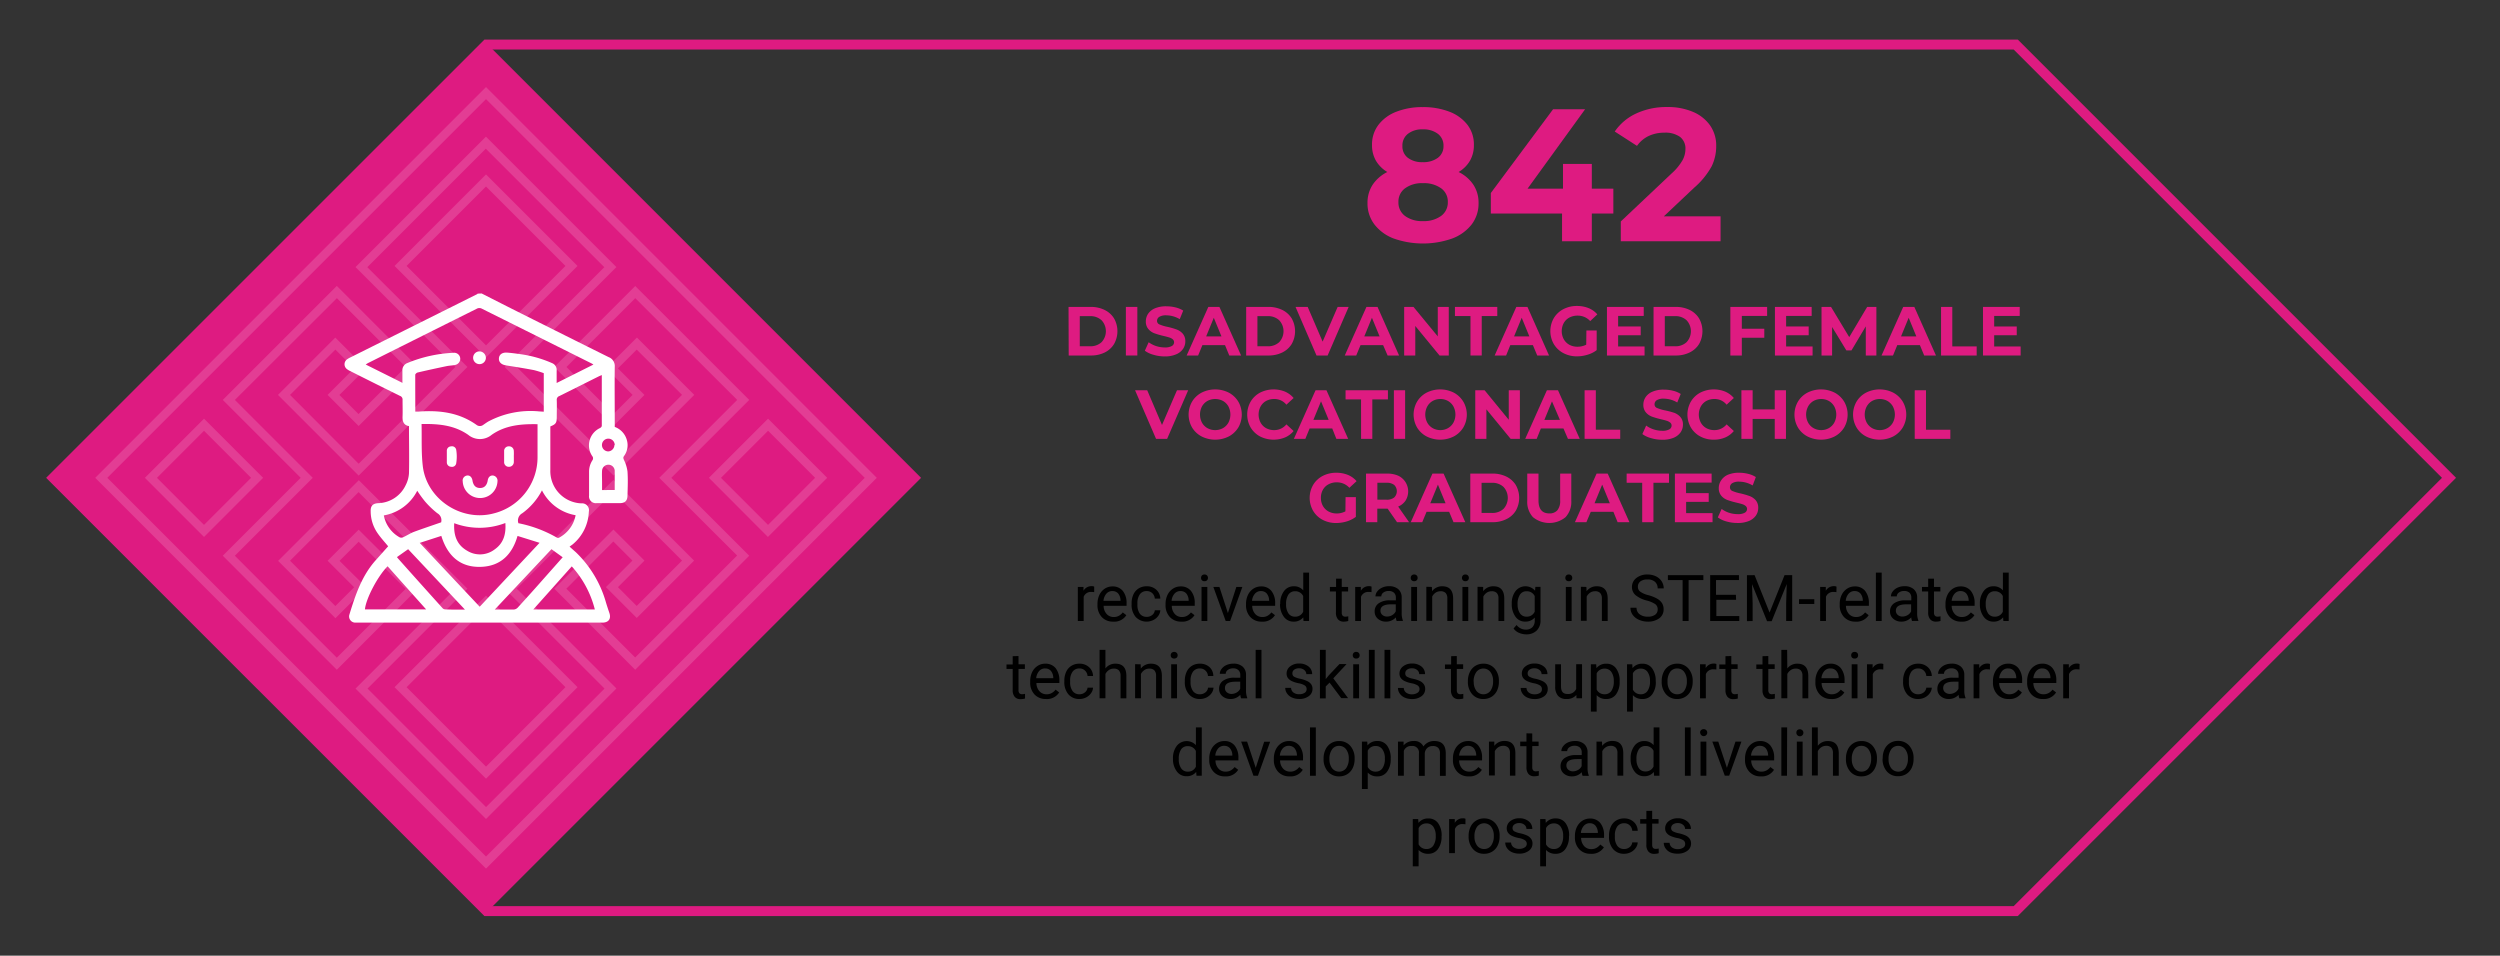 <svg id="Layer_1" data-name="Layer 1" xmlns="http://www.w3.org/2000/svg" xmlns:xlink="http://www.w3.org/1999/xlink" viewBox="0 0 654 250"><rect x="0" y="0" width="654" height="250" fill="#333333" stroke="none"/><defs><style>.cls-1,.cls-11,.cls-5,.cls-7{fill:none;}.cls-2{clip-path:url(#clip-path);}.cls-3{opacity:0.3;}.cls-4{opacity:0.4;}.cls-5{stroke:#2681d6;stroke-width:1.62px;}.cls-11,.cls-5,.cls-7{stroke-miterlimit:10;}.cls-6{clip-path:url(#clip-path-2);}.cls-7{stroke:#fff;stroke-width:0.59px;}.cls-8{fill:#de1b81;}.cls-9{opacity:0.15;}.cls-10{fill:#fff;}.cls-11{stroke:#de1b81;stroke-width:2.6px;}</style><clipPath id="clip-path"><rect class="cls-1" x="-1940" y="192.2" width="1920" height="5958.68"/></clipPath><clipPath id="clip-path-2"><rect class="cls-1" x="-340" y="124.88" width="320" height="76.14"/></clipPath></defs><g class="cls-2"><g class="cls-3"><g class="cls-4"><path class="cls-5" d="M-21.64,771.24,66.63,683h0L405.21,344.38,66.63,5.8h0L-21.64-82.47-448.5,344.38ZM-334.52,285.48l58.9,58.9-58.9,58.91-58.91-58.91ZM291.24,403.29l-58.91-58.91,58.91-58.9,58.9,58.9ZM39.1,655.43h0l-60.74,60.74-138-138L-49,467.51l-114-114-82.82,82.82,57,57,27.53-27.53-29.45-29.46L-163,408.6l58.91,58.91-83.12,83.12L-307,430.83l86.45-86.45L-307,257.94l119.81-119.8,83.12,83.12L-163,280.17l-27.75-27.76L-161.27,223l-27.53-27.53-57,57L-163,335.24l114-114L-159.65,110.6l77.27-77.26h0L-21.64-27.4,39.1,33.34h0l77.26,77.26L5.7,221.26l114,114,82.83-82.83-57-57L118,223l29.46,29.45-27.76,27.76L60.77,221.26l83.13-83.12,119.8,119.8-86.44,86.44,86.44,86.45L143.9,550.63,60.77,467.51l58.91-58.91,27.76,27.75L118,465.81l27.54,27.53,57-57-82.83-82.82-114,114L116.36,578.17Z"/><rect class="cls-5" x="-88.69" y="42.26" width="134.09" height="134.09" transform="translate(40.34 201.9) rotate(135)"/></g></g></g><g class="cls-3"><g class="cls-6"><path class="cls-7" d="M-32.08,197.15l7.07-7.07h0L2.12,163-25,135.83h0l-7.07-7.07L-66.28,163Zm-25.06-38.91,4.71,4.71-4.71,4.72L-61.86,163ZM-7,167.67-11.73,163-7,158.24-2.3,163Zm-20.19,20.2h0l-4.87,4.87-11.06-11.06,8.87-8.86-9.13-9.13L-50,170.32l4.57,4.57,2.2-2.21-2.36-2.36,2.23-2.22,4.72,4.72-6.66,6.66-9.6-9.6L-48,163-54.94,156l9.6-9.6,6.66,6.66-4.72,4.72-2.23-2.22,2.36-2.36-2.2-2.21L-50,155.59l6.64,6.63,9.13-9.13-8.87-8.86,6.19-6.19h0l4.87-4.87,4.87,4.87h0l6.19,6.19-8.87,8.86,9.13,9.13,6.64-6.63L-18.69,151l-2.2,2.21,2.35,2.36-2.22,2.22-4.72-4.72,6.66-6.66,9.6,9.6L-16.15,163l6.93,6.93-9.6,9.6-6.66-6.66,4.72-4.72,2.22,2.22-2.35,2.36,2.2,2.21,4.57-4.57-6.64-6.63-9.13,9.13,8.87,8.86Z"/></g></g><path d="M286.24,154.91a4.38,4.38,0,0,0-.75-.06,2,2,0,0,0-2,1.27v6.33h-1.53v-8.91h1.48l0,1a2.38,2.38,0,0,1,2.13-1.2,1.49,1.49,0,0,1,.67.12Z"/><path d="M291.18,162.62a3.91,3.91,0,0,1-2.95-1.19,4.47,4.47,0,0,1-1.13-3.19V158a5.49,5.49,0,0,1,.5-2.37A4,4,0,0,1,289,154a3.6,3.6,0,0,1,2-.59,3.38,3.38,0,0,1,2.71,1.15,5,5,0,0,1,1,3.28v.63h-6a3.16,3.16,0,0,0,.77,2.13,2.42,2.42,0,0,0,1.87.81,2.65,2.65,0,0,0,1.37-.33,3.38,3.38,0,0,0,1-.87l.93.72A3.73,3.73,0,0,1,291.18,162.62Zm-.19-8a2,2,0,0,0-1.55.67,3.28,3.28,0,0,0-.77,1.88h4.46v-.12a2.92,2.92,0,0,0-.62-1.8A1.93,1.93,0,0,0,291,154.63Z"/><path d="M300,161.37a2.17,2.17,0,0,0,1.42-.49,1.75,1.75,0,0,0,.68-1.24h1.44a2.74,2.74,0,0,1-.53,1.46,3.42,3.42,0,0,1-1.3,1.1,3.92,3.92,0,0,1-4.61-.8,4.82,4.82,0,0,1-1.07-3.32v-.26a5.44,5.44,0,0,1,.47-2.31,3.67,3.67,0,0,1,1.38-1.58,3.91,3.91,0,0,1,2.11-.56,3.56,3.56,0,0,1,2.49.9,3.21,3.21,0,0,1,1.06,2.33H302.1a2.15,2.15,0,0,0-.66-1.42,2,2,0,0,0-1.45-.55,2.11,2.11,0,0,0-1.8.83,3.92,3.92,0,0,0-.64,2.42v.29a3.86,3.86,0,0,0,.63,2.37A2.17,2.17,0,0,0,300,161.37Z"/><path d="M309,162.62a3.91,3.91,0,0,1-2.95-1.19,4.43,4.43,0,0,1-1.14-3.19V158a5.35,5.35,0,0,1,.51-2.37,4,4,0,0,1,1.42-1.63,3.56,3.56,0,0,1,2-.59,3.34,3.34,0,0,1,2.7,1.15,4.9,4.9,0,0,1,1,3.28v.63h-6a3.16,3.16,0,0,0,.77,2.13,2.41,2.41,0,0,0,1.87.81,2.65,2.65,0,0,0,1.37-.33,3.51,3.51,0,0,0,1-.87l.93.72A3.75,3.75,0,0,1,309,162.62Zm-.19-8a2,2,0,0,0-1.55.67,3.21,3.21,0,0,0-.77,1.88h4.46v-.12a2.92,2.92,0,0,0-.62-1.8A1.94,1.94,0,0,0,308.76,154.63Z"/><path d="M314.2,151.17a.91.91,0,0,1,.22-.62.88.88,0,0,1,.68-.26.86.86,0,0,1,.67.26.91.91,0,0,1,.23.62.88.88,0,0,1-.23.62.85.85,0,0,1-.67.25.81.81,0,0,1-.9-.87Zm1.64,11.28h-1.52v-8.91h1.52Z"/><path d="M321.22,160.38l2.21-6.84H325l-3.2,8.91h-1.16l-3.23-8.91H319Z"/><path d="M330.05,162.62a3.89,3.89,0,0,1-2.95-1.19,4.43,4.43,0,0,1-1.14-3.19V158a5.35,5.35,0,0,1,.51-2.37,4,4,0,0,1,1.41-1.63,3.61,3.61,0,0,1,2-.59,3.34,3.34,0,0,1,2.7,1.15,5,5,0,0,1,1,3.28v.63h-6a3.21,3.21,0,0,0,.77,2.13,2.44,2.44,0,0,0,1.88.81,2.67,2.67,0,0,0,1.37-.33,3.51,3.51,0,0,0,1-.87l.93.72A3.75,3.75,0,0,1,330.05,162.62Zm-.19-8a2,2,0,0,0-1.55.67,3.22,3.22,0,0,0-.78,1.88H332v-.12a2.92,2.92,0,0,0-.63-1.8A1.92,1.92,0,0,0,329.86,154.63Z"/><path d="M334.91,157.92a5.21,5.21,0,0,1,1-3.3,3.06,3.06,0,0,1,2.54-1.25,3.11,3.11,0,0,1,2.48,1.07V149.8h1.52v12.65H341l-.07-.95a3.13,3.13,0,0,1-2.55,1.12,3.05,3.05,0,0,1-2.52-1.27,5.29,5.29,0,0,1-1-3.31Zm1.53.17a4.05,4.05,0,0,0,.62,2.38,2,2,0,0,0,1.73.85,2.21,2.21,0,0,0,2.12-1.3v-4.09a2.24,2.24,0,0,0-2.1-1.26,2.05,2.05,0,0,0-1.75.86A4.41,4.41,0,0,0,336.44,158.09Z"/><path d="M351,151.38v2.16h1.67v1.18H351v5.53a1.25,1.25,0,0,0,.22.8.94.94,0,0,0,.76.27,3.44,3.44,0,0,0,.73-.1v1.23a4.41,4.41,0,0,1-1.17.17A1.9,1.9,0,0,1,350,162a2.64,2.64,0,0,1-.52-1.76v-5.52H347.9v-1.18h1.62v-2.16Z"/><path d="M358.79,154.91a4.38,4.38,0,0,0-.75-.06,2,2,0,0,0-2,1.27v6.33h-1.52v-8.91H356l0,1a2.38,2.38,0,0,1,2.13-1.2,1.49,1.49,0,0,1,.67.12Z"/><path d="M365.37,162.45a3.22,3.22,0,0,1-.22-.94,3.38,3.38,0,0,1-2.53,1.11,3.16,3.16,0,0,1-2.17-.75,2.43,2.43,0,0,1-.84-1.89,2.5,2.5,0,0,1,1.06-2.16,4.93,4.93,0,0,1,3-.77h1.49v-.7a1.72,1.72,0,0,0-.48-1.28,2,2,0,0,0-1.41-.47,2.27,2.27,0,0,0-1.37.41,1.24,1.24,0,0,0-.55,1h-1.53a2.14,2.14,0,0,1,.47-1.29,3.31,3.31,0,0,1,1.29-1,4.17,4.17,0,0,1,1.78-.37,3.57,3.57,0,0,1,2.42.77,2.79,2.79,0,0,1,.9,2.13v4.1a5.16,5.16,0,0,0,.31,1.95v.13Zm-2.53-1.16a2.65,2.65,0,0,0,1.36-.37,2.31,2.31,0,0,0,.93-1v-1.83h-1.2c-1.86,0-2.8.54-2.8,1.64a1.4,1.4,0,0,0,.48,1.12A1.84,1.84,0,0,0,362.84,161.29Z"/><path d="M369.05,151.17a.87.87,0,0,1,.23-.62.84.84,0,0,1,.67-.26.86.86,0,0,1,.67.26.87.87,0,0,1,.23.62.84.84,0,0,1-.23.62.85.85,0,0,1-.67.25.83.83,0,0,1-.9-.87Zm1.65,11.28h-1.53v-8.91h1.53Z"/><path d="M374.58,153.54l.05,1.12a3.24,3.24,0,0,1,2.66-1.29c1.89,0,2.84,1.07,2.85,3.19v5.89h-1.52v-5.9a2,2,0,0,0-.44-1.42,1.77,1.77,0,0,0-1.35-.46,2.24,2.24,0,0,0-1.3.39,2.76,2.76,0,0,0-.87,1v6.35h-1.53v-8.91Z"/><path d="M382.45,151.17a.91.91,0,0,1,.23-.62.84.84,0,0,1,.67-.26.86.86,0,0,1,.67.26.87.87,0,0,1,.23.62.84.84,0,0,1-.23.62.85.85,0,0,1-.67.25.84.84,0,0,1-.67-.25A.88.88,0,0,1,382.45,151.17Zm1.65,11.28h-1.53v-8.91h1.53Z"/><path d="M388,153.54l0,1.12a3.24,3.24,0,0,1,2.67-1.29c1.88,0,2.83,1.07,2.85,3.19v5.89H392v-5.9a2,2,0,0,0-.44-1.42,1.77,1.77,0,0,0-1.35-.46,2.24,2.24,0,0,0-1.3.39,2.76,2.76,0,0,0-.87,1v6.35h-1.52v-8.91Z"/><path d="M395.48,157.92a5.17,5.17,0,0,1,1-3.31,3.3,3.3,0,0,1,5.09-.08l.08-1H403v8.7a3.62,3.62,0,0,1-1,2.72,3.79,3.79,0,0,1-2.76,1,4.7,4.7,0,0,1-1.89-.41,3.25,3.25,0,0,1-1.4-1.13l.79-.91a3,3,0,0,0,2.39,1.21,2.35,2.35,0,0,0,1.74-.63,2.4,2.4,0,0,0,.62-1.76v-.77a3.15,3.15,0,0,1-2.5,1.06,3,3,0,0,1-2.53-1.26A5.49,5.49,0,0,1,395.48,157.92Zm1.53.17a4,4,0,0,0,.62,2.37,2,2,0,0,0,1.73.86,2.23,2.23,0,0,0,2.12-1.31v-4.07a2.26,2.26,0,0,0-2.1-1.27,2,2,0,0,0-1.74.86A4.34,4.34,0,0,0,397,158.09Z"/><path d="M409.49,151.17a.91.91,0,0,1,.23-.62.84.84,0,0,1,.67-.26.88.88,0,0,1,.68.26.91.91,0,0,1,.23.62.83.83,0,0,1-.91.87.84.84,0,0,1-.67-.25A.88.88,0,0,1,409.49,151.17Zm1.65,11.28h-1.52v-8.91h1.52Z"/><path d="M415,153.54l.05,1.12a3.24,3.24,0,0,1,2.67-1.29c1.88,0,2.83,1.07,2.85,3.19v5.89h-1.52v-5.9a2.06,2.06,0,0,0-.45-1.42,1.73,1.73,0,0,0-1.34-.46,2.2,2.2,0,0,0-1.3.39,2.7,2.7,0,0,0-.88,1v6.35h-1.52v-8.91Z"/><path d="M430.84,157.11a7.45,7.45,0,0,1-3-1.44,2.77,2.77,0,0,1-.92-2.11,2.92,2.92,0,0,1,1.13-2.34,4.51,4.51,0,0,1,2.95-.93,4.9,4.9,0,0,1,2.2.48,3.71,3.71,0,0,1,1.5,1.32,3.4,3.4,0,0,1,.53,1.84h-1.59a2.21,2.21,0,0,0-.69-1.72,2.79,2.79,0,0,0-2-.62,2.93,2.93,0,0,0-1.83.51,1.71,1.71,0,0,0-.65,1.43,1.55,1.55,0,0,0,.62,1.25,6.22,6.22,0,0,0,2.12.92,9.67,9.67,0,0,1,2.33.93,3.61,3.61,0,0,1,1.26,1.18,3,3,0,0,1,.4,1.59,2.8,2.8,0,0,1-1.13,2.34,4.88,4.88,0,0,1-3,.88,5.59,5.59,0,0,1-2.31-.48,3.87,3.87,0,0,1-1.65-1.3,3.11,3.11,0,0,1-.58-1.86h1.59a2.07,2.07,0,0,0,.8,1.71,3.39,3.39,0,0,0,2.15.63,3.13,3.13,0,0,0,1.92-.51,1.66,1.66,0,0,0,.66-1.39,1.62,1.62,0,0,0-.61-1.36A7.19,7.19,0,0,0,430.84,157.11Z"/><path d="M445.6,151.75h-3.86v10.7h-1.57v-10.7h-3.85v-1.29h9.28Z"/><path d="M454.16,156.91H449v4.25h6v1.29h-7.62v-12h7.53v1.29h-6v3.86h5.2Z"/><path d="M459,150.46l3.92,9.78,3.92-9.78h2v12h-1.58v-4.67l.15-5-3.94,9.71h-1.21l-3.93-9.69.16,5v4.67H457v-12Z"/><path d="M474.62,158h-4v-1.25h4Z"/><path d="M480.41,154.91a4.35,4.35,0,0,0-.74-.06,2,2,0,0,0-2,1.27v6.33h-1.52v-8.91h1.48l0,1a2.38,2.38,0,0,1,2.13-1.2,1.46,1.46,0,0,1,.67.12Z"/><path d="M485.36,162.62a3.91,3.91,0,0,1-2.95-1.19,4.43,4.43,0,0,1-1.14-3.19V158a5.35,5.35,0,0,1,.51-2.37A4,4,0,0,1,483.2,154a3.56,3.56,0,0,1,2-.59,3.34,3.34,0,0,1,2.7,1.15,5,5,0,0,1,1,3.28v.63h-6a3.11,3.11,0,0,0,.77,2.13,2.41,2.41,0,0,0,1.87.81,2.67,2.67,0,0,0,1.37-.33,3.51,3.51,0,0,0,1-.87l.93.72A3.75,3.75,0,0,1,485.36,162.62Zm-.19-8a2,2,0,0,0-1.55.67,3.15,3.15,0,0,0-.77,1.88h4.46v-.12a2.86,2.86,0,0,0-.63-1.8A1.92,1.92,0,0,0,485.17,154.63Z"/><path d="M492.25,162.45h-1.52V149.8h1.52Z"/><path d="M500.19,162.45a3,3,0,0,1-.21-.94,3.4,3.4,0,0,1-2.54,1.11,3.12,3.12,0,0,1-2.16-.75,2.43,2.43,0,0,1-.85-1.89,2.52,2.52,0,0,1,1.06-2.16,5,5,0,0,1,3-.77H500v-.7a1.75,1.75,0,0,0-.47-1.28,2,2,0,0,0-1.41-.47,2.25,2.25,0,0,0-1.37.41,1.22,1.22,0,0,0-.55,1h-1.53a2.08,2.08,0,0,1,.47-1.29,3.27,3.27,0,0,1,1.28-1,4.25,4.25,0,0,1,1.79-.37,3.54,3.54,0,0,1,2.41.77,2.8,2.8,0,0,1,.91,2.13v4.1a5,5,0,0,0,.31,1.95v.13Zm-2.53-1.16a2.65,2.65,0,0,0,1.36-.37,2.25,2.25,0,0,0,.93-1v-1.83h-1.19c-1.87,0-2.8.54-2.8,1.64a1.4,1.4,0,0,0,.48,1.12A1.79,1.79,0,0,0,497.66,161.29Z"/><path d="M505.93,151.38v2.16h1.67v1.18h-1.67v5.53a1.19,1.19,0,0,0,.23.8.93.93,0,0,0,.75.27,3.44,3.44,0,0,0,.73-.1v1.23a4.41,4.41,0,0,1-1.17.17,1.91,1.91,0,0,1-1.54-.62,2.64,2.64,0,0,1-.52-1.76v-5.52h-1.62v-1.18h1.62v-2.16Z"/><path d="M513.08,162.62a3.89,3.89,0,0,1-3-1.19,4.43,4.43,0,0,1-1.14-3.19V158a5.35,5.35,0,0,1,.51-2.37,4,4,0,0,1,1.41-1.63,3.61,3.61,0,0,1,2-.59,3.34,3.34,0,0,1,2.7,1.15,5,5,0,0,1,1,3.28v.63h-6a3.17,3.17,0,0,0,.78,2.13,2.41,2.41,0,0,0,1.87.81,2.67,2.67,0,0,0,1.37-.33,3.51,3.51,0,0,0,1-.87l.93.72A3.75,3.75,0,0,1,513.08,162.62Zm-.19-8a2,2,0,0,0-1.55.67,3.22,3.22,0,0,0-.78,1.88H515v-.12a2.92,2.92,0,0,0-.63-1.8A1.92,1.92,0,0,0,512.89,154.63Z"/><path d="M517.94,157.92a5.21,5.21,0,0,1,1-3.3,3.06,3.06,0,0,1,2.54-1.25,3.11,3.11,0,0,1,2.48,1.07V149.8h1.52v12.65h-1.4l-.07-.95a3.13,3.13,0,0,1-2.55,1.12,3.05,3.05,0,0,1-2.52-1.27,5.29,5.29,0,0,1-1-3.31Zm1.53.17a4.05,4.05,0,0,0,.62,2.38,2,2,0,0,0,1.73.85,2.21,2.21,0,0,0,2.12-1.3v-4.09a2.25,2.25,0,0,0-2.1-1.26,2.05,2.05,0,0,0-1.75.86A4.41,4.41,0,0,0,519.47,158.09Z"/><path d="M266.44,171.62v2.16h1.67V175h-1.67v5.53a1.3,1.3,0,0,0,.22.81,1,1,0,0,0,.76.27,4.25,4.25,0,0,0,.73-.1v1.23a4.84,4.84,0,0,1-1.17.16,1.9,1.9,0,0,1-1.54-.62,2.61,2.61,0,0,1-.52-1.75V175H263.3v-1.18h1.62v-2.16Z"/><path d="M273.58,182.86a3.92,3.92,0,0,1-2.95-1.19,4.45,4.45,0,0,1-1.13-3.18v-.28a5.43,5.43,0,0,1,.5-2.37,4,4,0,0,1,1.42-1.63,3.52,3.52,0,0,1,2-.59,3.37,3.37,0,0,1,2.71,1.14,5,5,0,0,1,1,3.28v.63h-6a3.16,3.16,0,0,0,.77,2.13,2.41,2.41,0,0,0,1.88.82,2.61,2.61,0,0,0,1.36-.33,3.27,3.27,0,0,0,1-.88l.94.73A3.75,3.75,0,0,1,273.58,182.86Zm-.19-8a2,2,0,0,0-1.54.67,3.28,3.28,0,0,0-.78,1.88h4.47v-.11a2.94,2.94,0,0,0-.63-1.8A1.9,1.9,0,0,0,273.39,174.87Z"/><path d="M282.4,181.62a2.18,2.18,0,0,0,1.42-.5,1.75,1.75,0,0,0,.68-1.23h1.44a2.71,2.71,0,0,1-.53,1.45,3.41,3.41,0,0,1-1.29,1.11,3.85,3.85,0,0,1-1.72.41,3.68,3.68,0,0,1-2.9-1.22,4.85,4.85,0,0,1-1.07-3.32v-.25a5.38,5.38,0,0,1,.48-2.32,3.56,3.56,0,0,1,1.37-1.57,3.82,3.82,0,0,1,2.11-.56,3.56,3.56,0,0,1,2.49.9,3.18,3.18,0,0,1,1.06,2.33H284.5a2.09,2.09,0,0,0-.66-1.42,2,2,0,0,0-1.45-.56,2.14,2.14,0,0,0-1.8.84,3.87,3.87,0,0,0-.64,2.41v.29a3.78,3.78,0,0,0,.64,2.37A2.12,2.12,0,0,0,282.4,181.62Z"/><path d="M289.18,174.86a3.22,3.22,0,0,1,2.63-1.24q2.83,0,2.85,3.19v5.88h-1.52V176.8a2.07,2.07,0,0,0-.44-1.43,1.77,1.77,0,0,0-1.35-.46,2.16,2.16,0,0,0-1.3.4,2.73,2.73,0,0,0-.87,1v6.35h-1.53V170h1.53Z"/><path d="M298.39,173.78l.05,1.12a3.25,3.25,0,0,1,2.66-1.28q2.83,0,2.85,3.19v5.88h-1.52V176.8a2.07,2.07,0,0,0-.44-1.43,1.77,1.77,0,0,0-1.35-.46,2.16,2.16,0,0,0-1.3.4,2.73,2.73,0,0,0-.87,1v6.35h-1.53v-8.91Z"/><path d="M306.26,171.42a.92.92,0,0,1,.23-.63,1,1,0,0,1,1.34,0,.88.88,0,0,1,.24.63.86.86,0,0,1-.24.62,1.06,1.06,0,0,1-1.34,0A.9.9,0,0,1,306.26,171.42Zm1.65,11.27h-1.53v-8.91h1.53Z"/><path d="M313.92,181.62a2.22,2.22,0,0,0,1.43-.5,1.74,1.74,0,0,0,.67-1.23h1.44a2.7,2.7,0,0,1-.52,1.45,3.52,3.52,0,0,1-1.3,1.11,3.79,3.79,0,0,1-1.72.41,3.66,3.66,0,0,1-2.89-1.22,4.81,4.81,0,0,1-1.08-3.32v-.25a5.38,5.38,0,0,1,.48-2.32,3.62,3.62,0,0,1,1.37-1.57,3.85,3.85,0,0,1,2.11-.56,3.6,3.6,0,0,1,2.5.9,3.17,3.17,0,0,1,1,2.33H316a2.08,2.08,0,0,0-.65-1.42,2,2,0,0,0-1.46-.56,2.14,2.14,0,0,0-1.8.84,3.93,3.93,0,0,0-.64,2.41v.29a3.84,3.84,0,0,0,.64,2.37A2.13,2.13,0,0,0,313.92,181.62Z"/><path d="M324.68,182.69a3.13,3.13,0,0,1-.22-.93,3.39,3.39,0,0,1-2.53,1.1,3.12,3.12,0,0,1-2.16-.75,2.37,2.37,0,0,1-.85-1.89,2.51,2.51,0,0,1,1.06-2.16,5,5,0,0,1,3-.77h1.48v-.7a1.7,1.7,0,0,0-.48-1.27,1.91,1.91,0,0,0-1.41-.48,2.16,2.16,0,0,0-1.36.42,1.2,1.2,0,0,0-.56,1H319.1a2.11,2.11,0,0,1,.48-1.29,3.2,3.2,0,0,1,1.28-1,4.36,4.36,0,0,1,1.78-.36,3.5,3.5,0,0,1,2.42.77,2.77,2.77,0,0,1,.9,2.12v4.1a5,5,0,0,0,.32,1.95v.13Zm-2.53-1.16a2.65,2.65,0,0,0,1.36-.37,2.2,2.2,0,0,0,.93-1v-1.83h-1.19c-1.87,0-2.8.55-2.8,1.64a1.38,1.38,0,0,0,.47,1.12A1.84,1.84,0,0,0,322.15,181.53Z"/><path d="M330,182.69h-1.52V170H330Z"/><path d="M341.81,180.33a1.12,1.12,0,0,0-.46-1,4.52,4.52,0,0,0-1.63-.59,7.42,7.42,0,0,1-1.83-.59,2.67,2.67,0,0,1-1-.82,2,2,0,0,1-.32-1.14,2.31,2.31,0,0,1,.92-1.85,3.6,3.6,0,0,1,2.37-.76,3.74,3.74,0,0,1,2.46.78,2.48,2.48,0,0,1,.94,2h-1.53a1.38,1.38,0,0,0-.53-1.08,2,2,0,0,0-1.34-.45,2.09,2.09,0,0,0-1.3.36,1.15,1.15,0,0,0-.47,1,.93.93,0,0,0,.44.83,5.17,5.17,0,0,0,1.57.54,7.83,7.83,0,0,1,1.85.61A2.55,2.55,0,0,1,343,179a2.08,2.08,0,0,1,.35,1.21,2.28,2.28,0,0,1-1,1.92,4,4,0,0,1-2.48.72,4.52,4.52,0,0,1-1.89-.38,3,3,0,0,1-1.29-1.06,2.54,2.54,0,0,1-.47-1.47h1.53a1.57,1.57,0,0,0,.61,1.22,2.38,2.38,0,0,0,1.51.45,2.49,2.49,0,0,0,1.39-.35A1.09,1.09,0,0,0,341.81,180.33Z"/><path d="M347.81,178.57l-1,1v3.13h-1.52V170h1.52v7.65l.82-1,2.77-2.93h1.86l-3.47,3.73,3.87,5.18h-1.79Z"/><path d="M353.88,171.42a.92.92,0,0,1,.23-.63.84.84,0,0,1,.67-.25.85.85,0,0,1,.67.25.88.88,0,0,1,.23.63.85.85,0,0,1-.23.62.89.89,0,0,1-.67.24.87.87,0,0,1-.67-.24A.9.9,0,0,1,353.88,171.42Zm1.65,11.27H354v-8.91h1.53Z"/><path d="M359.62,182.69H358.1V170h1.52Z"/><path d="M363.71,182.69h-1.52V170h1.52Z"/><path d="M371.34,180.33a1.12,1.12,0,0,0-.46-1,4.52,4.52,0,0,0-1.63-.59,7.42,7.42,0,0,1-1.83-.59,2.67,2.67,0,0,1-1-.82,2,2,0,0,1-.32-1.14,2.31,2.31,0,0,1,.92-1.85,3.6,3.6,0,0,1,2.37-.76,3.74,3.74,0,0,1,2.46.78,2.48,2.48,0,0,1,.94,2h-1.53a1.35,1.35,0,0,0-.53-1.08,2,2,0,0,0-1.34-.45,2.09,2.09,0,0,0-1.3.36,1.15,1.15,0,0,0-.47,1,.93.93,0,0,0,.44.83,5.17,5.17,0,0,0,1.57.54,7.83,7.83,0,0,1,1.85.61,2.55,2.55,0,0,1,1,.85,2.08,2.08,0,0,1,.35,1.21,2.28,2.28,0,0,1-1,1.92,4,4,0,0,1-2.48.72,4.52,4.52,0,0,1-1.89-.38,3,3,0,0,1-1.29-1.06,2.54,2.54,0,0,1-.47-1.47h1.53a1.57,1.57,0,0,0,.61,1.22,2.38,2.38,0,0,0,1.51.45,2.49,2.49,0,0,0,1.39-.35A1.09,1.09,0,0,0,371.34,180.33Z"/><path d="M381.1,171.62v2.16h1.66V175H381.1v5.53a1.24,1.24,0,0,0,.22.81.94.94,0,0,0,.76.27,4.29,4.29,0,0,0,.72-.1v1.23a4.84,4.84,0,0,1-1.17.16,1.91,1.91,0,0,1-1.54-.62,2.67,2.67,0,0,1-.52-1.75V175H378v-1.18h1.62v-2.16Z"/><path d="M384,178.16a5.18,5.18,0,0,1,.52-2.36,3.75,3.75,0,0,1,1.43-1.61,3.88,3.88,0,0,1,2.09-.57,3.76,3.76,0,0,1,2.95,1.26,4.85,4.85,0,0,1,1.12,3.35v.11a5.31,5.31,0,0,1-.49,2.33,3.8,3.8,0,0,1-1.43,1.61,3.91,3.91,0,0,1-2.13.58,3.75,3.75,0,0,1-2.94-1.26,4.82,4.82,0,0,1-1.12-3.34Zm1.53.18a3.8,3.8,0,0,0,.69,2.38,2.33,2.33,0,0,0,3.69,0,4.22,4.22,0,0,0,.68-2.55,3.78,3.78,0,0,0-.7-2.38,2.31,2.31,0,0,0-3.67,0A4.14,4.14,0,0,0,385.5,178.34Z"/><path d="M403.36,180.33a1.11,1.11,0,0,0-.47-1,4.53,4.53,0,0,0-1.62-.59,7.42,7.42,0,0,1-1.83-.59,2.67,2.67,0,0,1-1-.82,2,2,0,0,1-.33-1.14,2.3,2.3,0,0,1,.93-1.85,3.6,3.6,0,0,1,2.37-.76,3.74,3.74,0,0,1,2.46.78,2.48,2.48,0,0,1,.94,2h-1.53a1.38,1.38,0,0,0-.53-1.08,2,2,0,0,0-1.34-.45,2.07,2.07,0,0,0-1.3.36,1.15,1.15,0,0,0-.47,1,.91.91,0,0,0,.44.83,5.17,5.17,0,0,0,1.57.54,8,8,0,0,1,1.85.61,2.69,2.69,0,0,1,1.05.85,2.08,2.08,0,0,1,.34,1.21,2.27,2.27,0,0,1-.95,1.92,4,4,0,0,1-2.48.72,4.57,4.57,0,0,1-1.9-.38,3,3,0,0,1-1.28-1.06,2.54,2.54,0,0,1-.47-1.47h1.52a1.61,1.61,0,0,0,.62,1.22,2.36,2.36,0,0,0,1.51.45,2.49,2.49,0,0,0,1.39-.35A1.09,1.09,0,0,0,403.36,180.33Z"/><path d="M412.37,181.81a3.22,3.22,0,0,1-2.61,1.05,2.78,2.78,0,0,1-2.17-.83,3.54,3.54,0,0,1-.75-2.45v-5.8h1.52v5.76c0,1.35.55,2,1.65,2a2.28,2.28,0,0,0,2.32-1.31v-6.48h1.53v8.91h-1.45Z"/><path d="M423.7,178.34a5.36,5.36,0,0,1-.93,3.28,3,3,0,0,1-2.52,1.24,3.26,3.26,0,0,1-2.56-1v4.29h-1.52V173.78h1.39l.08,1a3.12,3.12,0,0,1,2.58-1.15,3,3,0,0,1,2.54,1.21,5.36,5.36,0,0,1,.94,3.37Zm-1.53-.18a4,4,0,0,0-.64-2.38,2.07,2.07,0,0,0-1.76-.87,2.26,2.26,0,0,0-2.08,1.23v4.26a2.26,2.26,0,0,0,2.1,1.22,2.05,2.05,0,0,0,1.74-.87A4.32,4.32,0,0,0,422.17,178.16Z"/><path d="M433.16,178.34a5.36,5.36,0,0,1-.93,3.28,3,3,0,0,1-2.52,1.24,3.25,3.25,0,0,1-2.55-1v4.29h-1.53V173.78H427l.07,1a3.13,3.13,0,0,1,2.59-1.15,3,3,0,0,1,2.54,1.21,5.42,5.42,0,0,1,.93,3.37Zm-1.52-.18a4,4,0,0,0-.64-2.38,2.08,2.08,0,0,0-1.77-.87,2.23,2.23,0,0,0-2.07,1.23v4.26a2.24,2.24,0,0,0,2.09,1.22,2.05,2.05,0,0,0,1.74-.87A4.32,4.32,0,0,0,431.64,178.16Z"/><path d="M434.7,178.16a5.31,5.31,0,0,1,.51-2.36,3.75,3.75,0,0,1,1.43-1.61,3.89,3.89,0,0,1,2.1-.57,3.75,3.75,0,0,1,2.94,1.26,4.85,4.85,0,0,1,1.13,3.35v.11a5.31,5.31,0,0,1-.5,2.33,3.74,3.74,0,0,1-1.43,1.61,3.85,3.85,0,0,1-2.12.58,3.75,3.75,0,0,1-2.94-1.26,4.82,4.82,0,0,1-1.12-3.34Zm1.53.18a3.86,3.86,0,0,0,.68,2.38,2.22,2.22,0,0,0,1.85.9,2.19,2.19,0,0,0,1.84-.91,4.16,4.16,0,0,0,.68-2.55,3.84,3.84,0,0,0-.69-2.38,2.21,2.21,0,0,0-1.85-.91,2.19,2.19,0,0,0-1.82.9A4.14,4.14,0,0,0,436.23,178.34Z"/><path d="M449,175.15a4.38,4.38,0,0,0-.75-.06,2,2,0,0,0-2,1.28v6.32h-1.52v-8.91h1.48l0,1a2.37,2.37,0,0,1,2.12-1.19,1.71,1.71,0,0,1,.68.11Z"/><path d="M452.91,171.62v2.16h1.66V175h-1.66v5.53a1.24,1.24,0,0,0,.22.81.94.94,0,0,0,.76.27,4.29,4.29,0,0,0,.72-.1v1.23a4.84,4.84,0,0,1-1.17.16,1.91,1.91,0,0,1-1.54-.62,2.67,2.67,0,0,1-.52-1.75V175h-1.62v-1.18h1.62v-2.16Z"/><path d="M462.59,171.62v2.16h1.67V175h-1.67v5.53a1.24,1.24,0,0,0,.23.81.91.91,0,0,0,.75.27,4.25,4.25,0,0,0,.73-.1v1.23a4.84,4.84,0,0,1-1.17.16,1.9,1.9,0,0,1-1.54-.62,2.61,2.61,0,0,1-.52-1.75V175h-1.62v-1.18h1.62v-2.16Z"/><path d="M467.56,174.86a3.25,3.25,0,0,1,2.64-1.24q2.82,0,2.85,3.19v5.88h-1.53V176.8a2,2,0,0,0-.44-1.43,1.76,1.76,0,0,0-1.34-.46,2.19,2.19,0,0,0-1.31.4,2.73,2.73,0,0,0-.87,1v6.35H466V170h1.52Z"/><path d="M479,182.86a3.91,3.91,0,0,1-2.95-1.19,4.41,4.41,0,0,1-1.14-3.18v-.28a5.29,5.29,0,0,1,.51-2.37,3.9,3.9,0,0,1,1.42-1.63,3.48,3.48,0,0,1,2-.59,3.34,3.34,0,0,1,2.7,1.14,5,5,0,0,1,1,3.28v.63h-6a3.11,3.11,0,0,0,.77,2.13,2.38,2.38,0,0,0,1.87.82,2.67,2.67,0,0,0,1.37-.33,3.4,3.4,0,0,0,1-.88l.93.73A3.74,3.74,0,0,1,479,182.86Zm-.19-8a2,2,0,0,0-1.55.67,3.21,3.21,0,0,0-.77,1.88H481v-.11a2.82,2.82,0,0,0-.63-1.8A1.89,1.89,0,0,0,478.84,174.87Z"/><path d="M484.27,171.42a.92.92,0,0,1,.23-.63.85.85,0,0,1,.67-.25.88.88,0,0,1,.68.25.92.92,0,0,1,.23.63.9.9,0,0,1-.23.62.91.91,0,0,1-.68.24.89.89,0,0,1-.67-.24A.9.9,0,0,1,484.27,171.42Zm1.65,11.27H484.4v-8.91h1.52Z"/><path d="M492.67,175.15a4.38,4.38,0,0,0-.75-.06,2,2,0,0,0-2,1.28v6.32h-1.52v-8.91h1.48l0,1a2.38,2.38,0,0,1,2.12-1.19,1.71,1.71,0,0,1,.68.11Z"/><path d="M501.82,181.62a2.22,2.22,0,0,0,1.43-.5,1.74,1.74,0,0,0,.67-1.23h1.44a2.71,2.71,0,0,1-.53,1.45,3.41,3.41,0,0,1-1.29,1.11,3.82,3.82,0,0,1-1.72.41,3.69,3.69,0,0,1-2.9-1.22,4.85,4.85,0,0,1-1.07-3.32v-.25a5.38,5.38,0,0,1,.48-2.32,3.62,3.62,0,0,1,1.37-1.57,3.82,3.82,0,0,1,2.11-.56,3.56,3.56,0,0,1,2.49.9,3.18,3.18,0,0,1,1.06,2.33h-1.44a2.08,2.08,0,0,0-.65-1.42,2,2,0,0,0-1.46-.56,2.14,2.14,0,0,0-1.8.84,3.93,3.93,0,0,0-.64,2.41v.29a3.78,3.78,0,0,0,.64,2.37A2.12,2.12,0,0,0,501.82,181.62Z"/><path d="M512.58,182.69a3.13,3.13,0,0,1-.22-.93,3.39,3.39,0,0,1-2.53,1.1,3.16,3.16,0,0,1-2.17-.75,2.4,2.4,0,0,1-.84-1.89,2.51,2.51,0,0,1,1.06-2.16,5,5,0,0,1,3-.77h1.48v-.7a1.7,1.7,0,0,0-.48-1.27,1.91,1.91,0,0,0-1.41-.48,2.21,2.21,0,0,0-1.37.42,1.21,1.21,0,0,0-.55,1H507a2.16,2.16,0,0,1,.47-1.29,3.31,3.31,0,0,1,1.29-1,4.32,4.32,0,0,1,1.78-.36,3.52,3.52,0,0,1,2.42.77,2.77,2.77,0,0,1,.9,2.12v4.1a5,5,0,0,0,.32,1.95v.13Zm-2.53-1.16a2.65,2.65,0,0,0,1.36-.37,2.2,2.2,0,0,0,.93-1v-1.83h-1.2c-1.86,0-2.8.55-2.8,1.64a1.38,1.38,0,0,0,.48,1.12A1.84,1.84,0,0,0,510.05,181.53Z"/><path d="M520.56,175.15a4.38,4.38,0,0,0-.75-.06,2,2,0,0,0-2,1.28v6.32h-1.52v-8.91h1.48l0,1a2.38,2.38,0,0,1,2.12-1.19,1.68,1.68,0,0,1,.68.11Z"/><path d="M525.5,182.86a3.91,3.91,0,0,1-3-1.19,4.41,4.41,0,0,1-1.14-3.18v-.28a5.29,5.29,0,0,1,.51-2.37,3.9,3.9,0,0,1,1.42-1.63,3.5,3.5,0,0,1,2-.59,3.34,3.34,0,0,1,2.7,1.14,4.94,4.94,0,0,1,1,3.28v.63h-6a3.16,3.16,0,0,0,.77,2.13,2.4,2.4,0,0,0,1.87.82,2.65,2.65,0,0,0,1.37-.33,3.4,3.4,0,0,0,1-.88l.93.73A3.72,3.72,0,0,1,525.5,182.86Zm-.19-8a2,2,0,0,0-1.55.67,3.34,3.34,0,0,0-.77,1.88h4.46v-.11a2.87,2.87,0,0,0-.62-1.8A1.91,1.91,0,0,0,525.31,174.87Z"/><path d="M534.44,182.86a3.91,3.91,0,0,1-3-1.19,4.41,4.41,0,0,1-1.14-3.18v-.28a5.29,5.29,0,0,1,.51-2.37,3.9,3.9,0,0,1,1.42-1.63,3.48,3.48,0,0,1,2-.59,3.34,3.34,0,0,1,2.7,1.14,5,5,0,0,1,1,3.28v.63h-6a3.16,3.16,0,0,0,.77,2.13,2.38,2.38,0,0,0,1.87.82,2.67,2.67,0,0,0,1.37-.33,3.4,3.4,0,0,0,1-.88l.93.73A3.74,3.74,0,0,1,534.44,182.86Zm-.19-8a2,2,0,0,0-1.55.67,3.27,3.27,0,0,0-.77,1.88h4.46v-.11a2.82,2.82,0,0,0-.63-1.8A1.88,1.88,0,0,0,534.25,174.87Z"/><path d="M544,175.15a4.56,4.56,0,0,0-.75-.06,2,2,0,0,0-2,1.28v6.32h-1.52v-8.91h1.48l0,1a2.39,2.39,0,0,1,2.13-1.19,1.71,1.71,0,0,1,.68.11Z"/><path d="M306.85,198.41a5.2,5.2,0,0,1,1-3.3,3.3,3.3,0,0,1,5-.18v-4.64h1.53v12.65H313l-.08-1a3.09,3.09,0,0,1-2.54,1.12,3,3,0,0,1-2.53-1.27,5.25,5.25,0,0,1-1-3.31Zm1.52.17A3.93,3.93,0,0,0,309,201a2,2,0,0,0,1.73.86,2.21,2.21,0,0,0,2.11-1.3v-4.1a2.23,2.23,0,0,0-2.1-1.26A2,2,0,0,0,309,196,4.34,4.34,0,0,0,308.37,198.58Z"/><path d="M320.43,203.1a3.87,3.87,0,0,1-2.95-1.19,4.39,4.39,0,0,1-1.14-3.18v-.28a5.35,5.35,0,0,1,.51-2.37,4,4,0,0,1,1.42-1.63,3.56,3.56,0,0,1,2-.59,3.31,3.31,0,0,1,2.7,1.15,5,5,0,0,1,1,3.27v.64h-6a3.16,3.16,0,0,0,.77,2.13,2.41,2.41,0,0,0,1.87.81,2.67,2.67,0,0,0,1.37-.33,3.51,3.51,0,0,0,1-.87l.93.72A3.74,3.74,0,0,1,320.43,203.1Zm-.19-8a2.06,2.06,0,0,0-1.55.67,3.27,3.27,0,0,0-.77,1.89h4.46v-.12a2.86,2.86,0,0,0-.63-1.8A1.91,1.91,0,0,0,320.24,195.11Z"/><path d="M328.5,200.87l2.21-6.84h1.56l-3.2,8.91h-1.16L324.68,194h1.56Z"/><path d="M337.32,203.1a3.89,3.89,0,0,1-2.95-1.19,4.43,4.43,0,0,1-1.13-3.18v-.28a5.49,5.49,0,0,1,.5-2.37,4,4,0,0,1,1.42-1.63,3.6,3.6,0,0,1,2-.59,3.35,3.35,0,0,1,2.71,1.15,4.94,4.94,0,0,1,1,3.27v.64h-6a3.16,3.16,0,0,0,.77,2.13,2.43,2.43,0,0,0,1.88.81,2.63,2.63,0,0,0,1.36-.33,3.38,3.38,0,0,0,1-.87l.93.72A3.72,3.72,0,0,1,337.32,203.1Zm-.19-8a2.07,2.07,0,0,0-1.55.67,3.34,3.34,0,0,0-.77,1.89h4.47v-.12a3,3,0,0,0-.63-1.8A1.93,1.93,0,0,0,337.13,195.11Z"/><path d="M344.22,202.94h-1.53V190.29h1.53Z"/><path d="M346.25,198.4a5.21,5.21,0,0,1,.52-2.36,3.79,3.79,0,0,1,3.53-2.18,3.75,3.75,0,0,1,2.94,1.26,4.85,4.85,0,0,1,1.13,3.35v.11a5.36,5.36,0,0,1-.5,2.34,3.79,3.79,0,0,1-1.43,1.61,3.94,3.94,0,0,1-2.13.57,3.75,3.75,0,0,1-2.93-1.26,4.82,4.82,0,0,1-1.13-3.33Zm1.53.18a3.8,3.8,0,0,0,.69,2.38,2.33,2.33,0,0,0,3.69,0,4.22,4.22,0,0,0,.68-2.55,3.84,3.84,0,0,0-.69-2.38,2.24,2.24,0,0,0-1.85-.91,2.17,2.17,0,0,0-1.82.9A4.16,4.16,0,0,0,347.78,198.58Z"/><path d="M363.81,198.58a5.28,5.28,0,0,1-.94,3.28,3,3,0,0,1-2.52,1.24,3.25,3.25,0,0,1-2.55-1v4.3h-1.52V194h1.39l.07,1a3.17,3.17,0,0,1,2.59-1.15,3,3,0,0,1,2.54,1.21,5.42,5.42,0,0,1,.94,3.37Zm-1.53-.17a3.91,3.91,0,0,0-.64-2.38,2.09,2.09,0,0,0-1.76-.88,2.24,2.24,0,0,0-2.08,1.23v4.26a2.25,2.25,0,0,0,2.09,1.22,2.08,2.08,0,0,0,1.75-.87A4.31,4.31,0,0,0,362.28,198.41Z"/><path d="M367.18,194l0,1a3.3,3.3,0,0,1,2.64-1.15,2.56,2.56,0,0,1,2.55,1.43,3.33,3.33,0,0,1,2.84-1.43c1.95,0,2.95,1,3,3.11v6h-1.52v-5.88a2,2,0,0,0-.44-1.43,1.91,1.91,0,0,0-1.47-.48,2,2,0,0,0-1.41.51,2.07,2.07,0,0,0-.65,1.36v5.92h-1.53V197.1a1.7,1.7,0,0,0-1.9-1.95,2,2,0,0,0-2.05,1.28v6.51h-1.53V194Z"/><path d="M384.23,203.1a3.86,3.86,0,0,1-3-1.19,4.39,4.39,0,0,1-1.14-3.18v-.28a5.35,5.35,0,0,1,.51-2.37,3.94,3.94,0,0,1,1.41-1.63,3.61,3.61,0,0,1,2-.59,3.31,3.31,0,0,1,2.7,1.15,4.94,4.94,0,0,1,1,3.27v.64h-6a3.21,3.21,0,0,0,.77,2.13,2.44,2.44,0,0,0,1.88.81,2.67,2.67,0,0,0,1.37-.33,3.51,3.51,0,0,0,1-.87l.93.72A3.74,3.74,0,0,1,384.23,203.1Zm-.19-8a2.06,2.06,0,0,0-1.55.67,3.28,3.28,0,0,0-.78,1.89h4.47v-.12a3,3,0,0,0-.63-1.8A1.93,1.93,0,0,0,384,195.11Z"/><path d="M390.91,194l0,1.12a3.24,3.24,0,0,1,2.66-1.29q2.83,0,2.85,3.19v5.89H395V197a2,2,0,0,0-.44-1.42,1.77,1.77,0,0,0-1.35-.47,2.25,2.25,0,0,0-1.3.4,2.69,2.69,0,0,0-.87,1v6.35h-1.53V194Z"/><path d="M400.84,191.87V194h1.66v1.17h-1.66v5.54a1.21,1.21,0,0,0,.22.8.94.94,0,0,0,.76.27,3.44,3.44,0,0,0,.73-.1v1.23a4.45,4.45,0,0,1-1.17.16,1.89,1.89,0,0,1-1.54-.61,2.66,2.66,0,0,1-.52-1.76V195.2h-1.63V194h1.63v-2.16Z"/><path d="M414,202.94a3.05,3.05,0,0,1-.21-.94,3.39,3.39,0,0,1-2.54,1.1,3.16,3.16,0,0,1-2.16-.74,2.43,2.43,0,0,1-.85-1.89,2.52,2.52,0,0,1,1.06-2.16,5,5,0,0,1,3-.78h1.48v-.7a1.75,1.75,0,0,0-.47-1.27,2,2,0,0,0-1.41-.47,2.25,2.25,0,0,0-1.37.41,1.21,1.21,0,0,0-.55,1h-1.53a2.05,2.05,0,0,1,.47-1.29,3.22,3.22,0,0,1,1.28-1,4.4,4.4,0,0,1,1.79-.36,3.54,3.54,0,0,1,2.41.77,2.77,2.77,0,0,1,.91,2.12v4.1a5.06,5.06,0,0,0,.31,2v.13Zm-2.53-1.16a2.75,2.75,0,0,0,1.36-.37,2.22,2.22,0,0,0,.93-1v-1.83h-1.19c-1.87,0-2.8.55-2.8,1.64a1.38,1.38,0,0,0,.48,1.12A1.8,1.8,0,0,0,411.43,201.78Z"/><path d="M419.08,194l.05,1.12a3.24,3.24,0,0,1,2.66-1.29q2.83,0,2.86,3.19v5.89h-1.53V197a2,2,0,0,0-.44-1.42,1.77,1.77,0,0,0-1.35-.47,2.25,2.25,0,0,0-1.3.4,2.69,2.69,0,0,0-.87,1v6.35h-1.52V194Z"/><path d="M426.57,198.41a5.21,5.21,0,0,1,1-3.3,3.06,3.06,0,0,1,2.54-1.25,3.11,3.11,0,0,1,2.48,1.07v-4.64h1.52v12.65h-1.4l-.07-1a3.1,3.1,0,0,1-2.55,1.12,3,3,0,0,1-2.52-1.27,5.25,5.25,0,0,1-1-3.31Zm1.53.17a4,4,0,0,0,.62,2.37,2,2,0,0,0,1.73.86,2.22,2.22,0,0,0,2.12-1.3v-4.1a2.25,2.25,0,0,0-2.1-1.26,2,2,0,0,0-1.75.87A4.41,4.41,0,0,0,428.1,198.58Z"/><path d="M442.29,202.94h-1.52V190.29h1.52Z"/><path d="M444.74,191.66A.89.89,0,0,1,445,191a1,1,0,0,1,1.35,0,.92.92,0,1,1-1.57.62Zm1.64,11.28h-1.52V194h1.52Z"/><path d="M451.76,200.87,454,194h1.56l-3.2,8.91h-1.16L447.94,194h1.56Z"/><path d="M460.58,203.1a3.85,3.85,0,0,1-2.94-1.19,4.39,4.39,0,0,1-1.14-3.18v-.28a5.35,5.35,0,0,1,.51-2.37,3.94,3.94,0,0,1,1.41-1.63,3.61,3.61,0,0,1,2-.59,3.33,3.33,0,0,1,2.7,1.15,4.94,4.94,0,0,1,1,3.27v.64h-6a3.16,3.16,0,0,0,.77,2.13,2.44,2.44,0,0,0,1.88.81,2.67,2.67,0,0,0,1.37-.33,3.34,3.34,0,0,0,1-.87l.94.72A3.75,3.75,0,0,1,460.58,203.1Zm-.18-8a2,2,0,0,0-1.55.67,3.28,3.28,0,0,0-.78,1.89h4.47v-.12a3,3,0,0,0-.63-1.8A1.93,1.93,0,0,0,460.4,195.11Z"/><path d="M467.48,202.94H466V190.29h1.52Z"/><path d="M469.93,191.66a.89.89,0,0,1,.22-.62,1,1,0,0,1,1.35,0,.92.92,0,1,1-1.57.62Zm1.64,11.28h-1.52V194h1.52Z"/><path d="M475.54,195.1a3.25,3.25,0,0,1,2.63-1.24q2.82,0,2.85,3.19v5.89H479.5V197a2.09,2.09,0,0,0-.44-1.42,1.77,1.77,0,0,0-1.35-.47,2.23,2.23,0,0,0-1.3.4,2.6,2.6,0,0,0-.87,1v6.35H474V190.29h1.53Z"/><path d="M482.9,198.4a5.34,5.34,0,0,1,.51-2.36,3.82,3.82,0,0,1,3.53-2.18,3.76,3.76,0,0,1,2.95,1.26,4.85,4.85,0,0,1,1.12,3.35v.11a5.22,5.22,0,0,1-.5,2.34,3.77,3.77,0,0,1-1.42,1.61,4,4,0,0,1-2.13.57,3.75,3.75,0,0,1-2.94-1.26,4.81,4.81,0,0,1-1.12-3.33Zm1.53.18a3.8,3.8,0,0,0,.69,2.38,2.2,2.2,0,0,0,1.84.9,2.17,2.17,0,0,0,1.84-.91,4.16,4.16,0,0,0,.69-2.55,3.78,3.78,0,0,0-.7-2.38,2.22,2.22,0,0,0-1.85-.91,2.19,2.19,0,0,0-1.82.9A4.16,4.16,0,0,0,484.43,198.58Z"/><path d="M492.52,198.4A5.21,5.21,0,0,1,493,196a3.79,3.79,0,0,1,3.52-2.18,3.76,3.76,0,0,1,2.95,1.26,4.85,4.85,0,0,1,1.12,3.35v.11a5.36,5.36,0,0,1-.49,2.34,3.86,3.86,0,0,1-1.43,1.61,4,4,0,0,1-2.13.57,3.75,3.75,0,0,1-2.94-1.26,4.81,4.81,0,0,1-1.12-3.33Zm1.53.18a3.8,3.8,0,0,0,.69,2.38,2.33,2.33,0,0,0,3.69,0,4.22,4.22,0,0,0,.68-2.55,3.78,3.78,0,0,0-.7-2.38,2.22,2.22,0,0,0-1.85-.91,2.2,2.2,0,0,0-1.82.9A4.16,4.16,0,0,0,494.05,198.58Z"/><path d="M377.11,218.82a5.34,5.34,0,0,1-.93,3.28,3,3,0,0,1-2.52,1.25,3.28,3.28,0,0,1-2.55-1v4.29h-1.53V214.27H371l.07,1a3.14,3.14,0,0,1,2.59-1.16,3,3,0,0,1,2.54,1.22,5.39,5.39,0,0,1,.93,3.36Zm-1.52-.17a4,4,0,0,0-.64-2.38,2.08,2.08,0,0,0-1.77-.87,2.23,2.23,0,0,0-2.07,1.23v4.25a2.22,2.22,0,0,0,2.09,1.22,2.05,2.05,0,0,0,1.74-.87A4.3,4.3,0,0,0,375.59,218.65Z"/><path d="M383.36,215.64a4.38,4.38,0,0,0-.75-.06,2,2,0,0,0-2,1.28v6.32h-1.52v-8.91h1.48l0,1a2.36,2.36,0,0,1,2.12-1.2,1.53,1.53,0,0,1,.68.12Z"/><path d="M384.19,218.64a5.3,5.3,0,0,1,.51-2.35,3.8,3.8,0,0,1,3.53-2.19,3.77,3.77,0,0,1,2.95,1.27,4.83,4.83,0,0,1,1.12,3.35v.1a5.22,5.22,0,0,1-.5,2.34,3.71,3.71,0,0,1-1.42,1.61,4,4,0,0,1-2.13.58,3.75,3.75,0,0,1-2.94-1.26,4.84,4.84,0,0,1-1.12-3.34Zm1.53.18a3.83,3.83,0,0,0,.69,2.39,2.22,2.22,0,0,0,1.84.89,2.17,2.17,0,0,0,1.84-.91,4.12,4.12,0,0,0,.69-2.55,3.75,3.75,0,0,0-.7-2.37,2.32,2.32,0,0,0-3.67,0A4.16,4.16,0,0,0,385.72,218.82Z"/><path d="M399.4,220.82a1.12,1.12,0,0,0-.46-1,4.34,4.34,0,0,0-1.62-.59,7.81,7.81,0,0,1-1.84-.59,2.67,2.67,0,0,1-1-.83,2,2,0,0,1-.32-1.13,2.35,2.35,0,0,1,.92-1.86,3.66,3.66,0,0,1,2.37-.76,3.74,3.74,0,0,1,2.46.79,2.48,2.48,0,0,1,.94,2h-1.53a1.35,1.35,0,0,0-.53-1.08,2,2,0,0,0-1.34-.45,2.09,2.09,0,0,0-1.3.36,1.15,1.15,0,0,0-.47.95.94.94,0,0,0,.44.83,5.21,5.21,0,0,0,1.58.53,8.69,8.69,0,0,1,1.85.61,2.6,2.6,0,0,1,1,.86,2.06,2.06,0,0,1,.35,1.21,2.28,2.28,0,0,1-1,1.92,4,4,0,0,1-2.48.72,4.52,4.52,0,0,1-1.89-.38,3.08,3.08,0,0,1-1.29-1.06,2.54,2.54,0,0,1-.47-1.47h1.53a1.53,1.53,0,0,0,.61,1.21,2.38,2.38,0,0,0,1.51.45,2.41,2.41,0,0,0,1.39-.35A1.06,1.06,0,0,0,399.4,220.82Z"/><path d="M410.44,218.82a5.34,5.34,0,0,1-.93,3.28,3,3,0,0,1-2.52,1.25,3.28,3.28,0,0,1-2.55-1v4.29h-1.53V214.27h1.39l.08,1A3.13,3.13,0,0,1,407,214.1a3.05,3.05,0,0,1,2.55,1.22,5.39,5.39,0,0,1,.93,3.36Zm-1.52-.17a3.93,3.93,0,0,0-.65-2.38,2.05,2.05,0,0,0-1.76-.87,2.23,2.23,0,0,0-2.07,1.23v4.25a2.22,2.22,0,0,0,2.09,1.22,2.05,2.05,0,0,0,1.74-.87A4.3,4.3,0,0,0,408.92,218.65Z"/><path d="M416.08,223.35a3.89,3.89,0,0,1-2.95-1.19A4.43,4.43,0,0,1,412,219v-.28a5.35,5.35,0,0,1,.51-2.37,4,4,0,0,1,1.41-1.63,3.61,3.61,0,0,1,2-.59,3.36,3.36,0,0,1,2.7,1.15,5,5,0,0,1,1,3.28v.63h-6a3.21,3.21,0,0,0,.77,2.13,2.44,2.44,0,0,0,1.88.81,2.67,2.67,0,0,0,1.37-.33,3.34,3.34,0,0,0,1-.87l.94.73A3.76,3.76,0,0,1,416.08,223.35Zm-.19-8a2,2,0,0,0-1.55.67,3.25,3.25,0,0,0-.78,1.88H418v-.11a2.94,2.94,0,0,0-.63-1.8A1.89,1.89,0,0,0,415.89,215.36Z"/><path d="M424.89,222.1a2.17,2.17,0,0,0,1.42-.49,1.75,1.75,0,0,0,.68-1.24h1.44a2.74,2.74,0,0,1-.53,1.46,3.5,3.5,0,0,1-1.29,1.11,3.85,3.85,0,0,1-1.72.41,3.68,3.68,0,0,1-2.9-1.22,4.87,4.87,0,0,1-1.07-3.32v-.26a5.33,5.33,0,0,1,.48-2.31,3.58,3.58,0,0,1,1.37-1.58,3.91,3.91,0,0,1,2.11-.56,3.56,3.56,0,0,1,2.49.9,3.21,3.21,0,0,1,1.06,2.33H427a2.11,2.11,0,0,0-.66-1.42,2,2,0,0,0-1.45-.55,2.16,2.16,0,0,0-1.8.83,3.92,3.92,0,0,0-.64,2.42v.29a3.78,3.78,0,0,0,.64,2.37A2.11,2.11,0,0,0,424.89,222.1Z"/><path d="M432.21,212.11v2.16h1.67v1.18h-1.67V221a1.3,1.3,0,0,0,.22.81,1,1,0,0,0,.76.26,4.06,4.06,0,0,0,.73-.09v1.22a4.41,4.41,0,0,1-1.17.17,1.9,1.9,0,0,1-1.54-.62,2.64,2.64,0,0,1-.52-1.76v-5.52h-1.62v-1.18h1.62v-2.16Z"/><path d="M440.84,220.82a1.12,1.12,0,0,0-.46-1,4.34,4.34,0,0,0-1.62-.59,8,8,0,0,1-1.84-.59,2.67,2.67,0,0,1-1-.83,2,2,0,0,1-.32-1.13,2.33,2.33,0,0,1,.93-1.86,3.61,3.61,0,0,1,2.36-.76,3.74,3.74,0,0,1,2.46.79,2.49,2.49,0,0,1,1,2h-1.54a1.35,1.35,0,0,0-.53-1.08,2,2,0,0,0-1.34-.45,2.11,2.11,0,0,0-1.3.36,1.15,1.15,0,0,0-.47.95.94.94,0,0,0,.44.83,5.32,5.32,0,0,0,1.58.53,8.69,8.69,0,0,1,1.85.61,2.71,2.71,0,0,1,1,.86,2.13,2.13,0,0,1,.34,1.21,2.28,2.28,0,0,1-1,1.92,4,4,0,0,1-2.48.72A4.52,4.52,0,0,1,437,223a3.08,3.08,0,0,1-1.29-1.06,2.54,2.54,0,0,1-.47-1.47h1.53a1.56,1.56,0,0,0,.61,1.21,2.38,2.38,0,0,0,1.51.45,2.41,2.41,0,0,0,1.39-.35A1.06,1.06,0,0,0,440.84,220.82Z"/><path class="cls-8" d="M279.53,80.29h5.77a8.08,8.08,0,0,1,3.66.79,5.94,5.94,0,0,1,2.48,2.22,6.8,6.8,0,0,1,0,6.69A5.94,5.94,0,0,1,289,92.21a8.08,8.08,0,0,1-3.66.79h-5.77Zm5.63,10.3a4.27,4.27,0,0,0,3-1.07,4.2,4.2,0,0,0,0-5.75,4.27,4.27,0,0,0-3-1.07h-2.69v7.89Z"/><path class="cls-8" d="M294.53,80.29h3V93h-3Z"/><path class="cls-8" d="M301.75,92.81a6.79,6.79,0,0,1-2.26-1.06l1-2.22a7,7,0,0,0,1.95,1,7.35,7.35,0,0,0,2.25.36,3.59,3.59,0,0,0,1.85-.37,1.13,1.13,0,0,0,.6-1,1,1,0,0,0-.35-.76,2.7,2.7,0,0,0-.91-.48c-.37-.12-.87-.25-1.5-.4a20.8,20.8,0,0,1-2.38-.69,3.83,3.83,0,0,1-1.59-1.11,3,3,0,0,1-.66-2,3.54,3.54,0,0,1,.6-2,4.1,4.1,0,0,1,1.8-1.43,7.43,7.43,0,0,1,3-.52,10,10,0,0,1,2.38.29,7,7,0,0,1,2,.83l-.91,2.24a7,7,0,0,0-3.52-1,3.29,3.29,0,0,0-1.83.4,1.23,1.23,0,0,0-.59,1,1,1,0,0,0,.68,1,10.68,10.68,0,0,0,2.08.62,20.21,20.21,0,0,1,2.38.69,4,4,0,0,1,1.59,1.09,3,3,0,0,1,.67,2,3.51,3.51,0,0,1-.61,2,4.11,4.11,0,0,1-1.83,1.42,7.29,7.29,0,0,1-3,.53A10.15,10.15,0,0,1,301.75,92.81Z"/><path class="cls-8" d="M320.46,90.28h-5.91L313.43,93h-3l5.67-12.71H319L324.67,93h-3.09ZM319.53,88l-2-4.87-2,4.87Z"/><path class="cls-8" d="M326,80.29h5.78a8.08,8.08,0,0,1,3.66.79,5.92,5.92,0,0,1,2.47,2.22,6.8,6.8,0,0,1,0,6.69,5.92,5.92,0,0,1-2.47,2.22,8.08,8.08,0,0,1-3.66.79H326Zm5.63,10.3a4.25,4.25,0,0,0,3-1.07,4.2,4.2,0,0,0,0-5.75,4.25,4.25,0,0,0-3-1.07h-2.69v7.89Z"/><path class="cls-8" d="M352.81,80.29,347.31,93H344.4l-5.49-12.71h3.18L346,89.37l3.93-9.08Z"/><path class="cls-8" d="M361.82,90.28h-5.9L354.79,93h-3l5.67-12.71h2.9L366,93H363ZM360.9,88l-2-4.87-2,4.87Z"/><path class="cls-8" d="M379,80.29V93h-2.42l-6.34-7.72V93h-2.91V80.29h2.44L376.12,88V80.29Z"/><path class="cls-8" d="M384.68,82.68h-4.07V80.29h11.08v2.39h-4.07V93h-2.94Z"/><path class="cls-8" d="M401,90.28h-5.9L394,93h-3l5.67-12.71h2.91L405.23,93h-3.09ZM400.08,88l-2-4.87-2,4.87Z"/><path class="cls-8" d="M415,86.45h2.69V91.6a7.31,7.31,0,0,1-2.4,1.2,9.21,9.21,0,0,1-2.74.42,7.46,7.46,0,0,1-3.56-.84A6.38,6.38,0,0,1,406.47,90a6.82,6.82,0,0,1,0-6.77,6.3,6.3,0,0,1,2.5-2.35,7.59,7.59,0,0,1,3.6-.84,8,8,0,0,1,3,.56,6,6,0,0,1,2.29,1.64L416,84a4.37,4.37,0,0,0-3.29-1.43,4.59,4.59,0,0,0-2.16.5,3.64,3.64,0,0,0-1.47,1.44,4.49,4.49,0,0,0,0,4.23,3.77,3.77,0,0,0,1.46,1.45,4.36,4.36,0,0,0,2.13.51,4.78,4.78,0,0,0,2.29-.54Z"/><path class="cls-8" d="M430.22,90.64V93h-9.84V80.29H430v2.36H423.3v2.76h5.91V87.7H423.3v2.94Z"/><path class="cls-8" d="M432.57,80.29h5.77a8.09,8.09,0,0,1,3.67.79,5.92,5.92,0,0,1,2.47,2.22,6.8,6.8,0,0,1,0,6.69A5.92,5.92,0,0,1,442,92.21a8.09,8.09,0,0,1-3.67.79h-5.77Zm5.63,10.3a4.25,4.25,0,0,0,3-1.07,4.2,4.2,0,0,0,0-5.75,4.25,4.25,0,0,0-3-1.07h-2.69v7.89Z"/><path class="cls-8" d="M455.66,82.65V86h5.88v2.36h-5.88V93h-3V80.29h9.62v2.36Z"/><path class="cls-8" d="M474.17,90.64V93h-9.85V80.29h9.61v2.36h-6.68v2.76h5.9V87.7h-5.9v2.94Z"/><path class="cls-8" d="M488.09,93l0-7.63-3.74,6.29H483l-3.72-6.12V93h-2.77V80.29H479l4.76,7.9,4.69-7.9h2.41l0,12.71Z"/><path class="cls-8" d="M502.24,90.28h-5.91L495.21,93h-3l5.67-12.71h2.91L506.45,93h-3.08ZM501.31,88l-2-4.87-2,4.87Z"/><path class="cls-8" d="M507.78,80.29h2.94V90.61h6.38V93h-9.32Z"/><path class="cls-8" d="M528.6,90.64V93h-9.85V80.29h9.61v2.36h-6.68v2.76h5.9V87.7h-5.9v2.94Z"/><path class="cls-8" d="M310.83,102.09l-5.51,12.71h-2.9l-5.49-12.71h3.18l3.87,9.08,3.92-9.08Z"/><path class="cls-8" d="M314.33,114.17a6.34,6.34,0,0,1-2.49-2.35,6.76,6.76,0,0,1,0-6.74,6.36,6.36,0,0,1,2.49-2.36,7.9,7.9,0,0,1,7.13,0,6.5,6.5,0,0,1,2.49,2.36,6.76,6.76,0,0,1,0,6.74,6.47,6.47,0,0,1-2.49,2.35,7.9,7.9,0,0,1-7.13,0Zm5.6-2.17a3.76,3.76,0,0,0,1.43-1.45,4.6,4.6,0,0,0,0-4.21,3.76,3.76,0,0,0-1.43-1.45,4.32,4.32,0,0,0-4.07,0,3.76,3.76,0,0,0-1.43,1.45,4.6,4.6,0,0,0,0,4.21,3.76,3.76,0,0,0,1.43,1.45,4.24,4.24,0,0,0,4.07,0Z"/><path class="cls-8" d="M329.64,114.18a6.35,6.35,0,0,1-2.47-2.35,6.82,6.82,0,0,1,0-6.77,6.35,6.35,0,0,1,2.47-2.35,7.91,7.91,0,0,1,6.52-.26,6.14,6.14,0,0,1,2.25,1.67l-1.89,1.75a4,4,0,0,0-3.2-1.49,4.31,4.31,0,0,0-2.11.51,3.65,3.65,0,0,0-1.44,1.45,4.52,4.52,0,0,0,0,4.21,3.65,3.65,0,0,0,1.44,1.45,4.31,4.31,0,0,0,2.11.52,4.07,4.07,0,0,0,3.2-1.51l1.89,1.74a5.93,5.93,0,0,1-2.26,1.69,7.89,7.89,0,0,1-6.51-.26Z"/><path class="cls-8" d="M348.51,112.08H342.6l-1.12,2.72h-3l5.67-12.71H347l5.68,12.71h-3.09Zm-.93-2.24-2-4.86-2,4.86Z"/><path class="cls-8" d="M356.05,104.49H352v-2.4h11.08v2.4H359V114.8h-2.94Z"/><path class="cls-8" d="M364.64,102.09h2.94V114.8h-2.94Z"/><path class="cls-8" d="M373.19,114.17a6.34,6.34,0,0,1-2.49-2.35,6.76,6.76,0,0,1,0-6.74,6.36,6.36,0,0,1,2.49-2.36,7.9,7.9,0,0,1,7.13,0,6.5,6.5,0,0,1,2.49,2.36,6.7,6.7,0,0,1,0,6.74,6.47,6.47,0,0,1-2.49,2.35,7.9,7.9,0,0,1-7.13,0Zm5.6-2.17a3.76,3.76,0,0,0,1.43-1.45,4.52,4.52,0,0,0,0-4.21,3.76,3.76,0,0,0-1.43-1.45,4.05,4.05,0,0,0-2-.51,4.12,4.12,0,0,0-2,.51,3.73,3.73,0,0,0-1.42,1.45,4.52,4.52,0,0,0,0,4.21,3.73,3.73,0,0,0,1.42,1.45,4.13,4.13,0,0,0,2,.52A4.06,4.06,0,0,0,378.79,112Z"/><path class="cls-8" d="M397.6,102.09V114.8h-2.42l-6.34-7.72v7.72h-2.91V102.09h2.44l6.32,7.72v-7.72Z"/><path class="cls-8" d="M409,112.08h-5.91L402,114.8h-3l5.67-12.71h2.9l5.69,12.71h-3.09Zm-.93-2.24L406,105l-2,4.86Z"/><path class="cls-8" d="M414.53,102.09h2.94v10.32h6.38v2.39h-9.32Z"/><path class="cls-8" d="M431.9,114.61a6.79,6.79,0,0,1-2.26-1.06l1-2.22a6.71,6.71,0,0,0,1.95,1,7.35,7.35,0,0,0,2.25.36,3.59,3.59,0,0,0,1.85-.37,1.13,1.13,0,0,0,.6-1,1,1,0,0,0-.35-.76,2.7,2.7,0,0,0-.91-.48c-.37-.12-.87-.25-1.5-.4a20.8,20.8,0,0,1-2.38-.69,3.83,3.83,0,0,1-1.59-1.11,3,3,0,0,1-.66-2,3.54,3.54,0,0,1,.6-2,4,4,0,0,1,1.8-1.42,7.26,7.26,0,0,1,3-.53,10,10,0,0,1,2.38.29,6.77,6.77,0,0,1,2,.84l-.91,2.23a7,7,0,0,0-3.52-1,3.29,3.29,0,0,0-1.83.4,1.23,1.23,0,0,0-.59,1.05,1,1,0,0,0,.68,1,10.68,10.68,0,0,0,2.08.62A20.21,20.21,0,0,1,438,108a4,4,0,0,1,1.59,1.09,2.9,2.9,0,0,1,.67,2,3.51,3.51,0,0,1-.61,2,4.2,4.2,0,0,1-1.83,1.43,7.47,7.47,0,0,1-3,.52A10.15,10.15,0,0,1,431.9,114.61Z"/><path class="cls-8" d="M444.8,114.18a6.35,6.35,0,0,1-2.47-2.35,6.82,6.82,0,0,1,0-6.77,6.35,6.35,0,0,1,2.47-2.35,7.91,7.91,0,0,1,6.52-.26,6.14,6.14,0,0,1,2.25,1.67l-1.89,1.75a4,4,0,0,0-3.2-1.49,4.31,4.31,0,0,0-2.11.51,3.72,3.72,0,0,0-1.44,1.45,4.52,4.52,0,0,0,0,4.21,3.72,3.72,0,0,0,1.44,1.45,4.31,4.31,0,0,0,2.11.52,4.07,4.07,0,0,0,3.2-1.51l1.89,1.74a6,6,0,0,1-2.25,1.69,7.47,7.47,0,0,1-3,.58A7.35,7.35,0,0,1,444.8,114.18Z"/><path class="cls-8" d="M467.21,102.09V114.8h-2.94v-5.21h-5.78v5.21h-2.94V102.09h2.94v5h5.78v-5Z"/><path class="cls-8" d="M472.82,114.17a6.34,6.34,0,0,1-2.49-2.35,6.76,6.76,0,0,1,0-6.74,6.36,6.36,0,0,1,2.49-2.36,7.9,7.9,0,0,1,7.13,0,6.5,6.5,0,0,1,2.49,2.36,6.76,6.76,0,0,1,0,6.74,6.47,6.47,0,0,1-2.49,2.35,7.9,7.9,0,0,1-7.13,0Zm5.6-2.17a3.76,3.76,0,0,0,1.43-1.45,4.52,4.52,0,0,0,0-4.21,3.76,3.76,0,0,0-1.43-1.45,4.05,4.05,0,0,0-2-.51,4.12,4.12,0,0,0-2,.51,3.73,3.73,0,0,0-1.42,1.45,4.52,4.52,0,0,0,0,4.21,3.73,3.73,0,0,0,1.42,1.45,4.13,4.13,0,0,0,2,.52A4.06,4.06,0,0,0,478.42,112Z"/><path class="cls-8" d="M488.15,114.17a6.34,6.34,0,0,1-2.49-2.35,6.76,6.76,0,0,1,0-6.74,6.36,6.36,0,0,1,2.49-2.36,7.9,7.9,0,0,1,7.13,0,6.5,6.5,0,0,1,2.49,2.36,6.7,6.7,0,0,1,0,6.74,6.47,6.47,0,0,1-2.49,2.35,7.9,7.9,0,0,1-7.13,0Zm5.6-2.17a3.76,3.76,0,0,0,1.43-1.45,4.52,4.52,0,0,0,0-4.21,3.76,3.76,0,0,0-1.43-1.45,4.05,4.05,0,0,0-2-.51,4.12,4.12,0,0,0-2,.51,3.73,3.73,0,0,0-1.42,1.45,4.52,4.52,0,0,0,0,4.21,3.73,3.73,0,0,0,1.42,1.45,4.13,4.13,0,0,0,2,.52A4.06,4.06,0,0,0,493.75,112Z"/><path class="cls-8" d="M500.89,102.09h2.95v10.32h6.37v2.39h-9.32Z"/><path class="cls-8" d="M352,130.05h2.69v5.16a7.72,7.72,0,0,1-2.4,1.2,9.58,9.58,0,0,1-2.74.41,7.46,7.46,0,0,1-3.56-.84,6.24,6.24,0,0,1-2.48-2.35,6.82,6.82,0,0,1,0-6.77,6.34,6.34,0,0,1,2.49-2.35,7.64,7.64,0,0,1,3.6-.84,8,8,0,0,1,3,.56,6,6,0,0,1,2.28,1.64L353,127.61a4.4,4.4,0,0,0-3.29-1.43,4.45,4.45,0,0,0-2.16.51,3.64,3.64,0,0,0-1.48,1.43,4.25,4.25,0,0,0-.52,2.13,4.17,4.17,0,0,0,.52,2.1,3.73,3.73,0,0,0,1.47,1.45,4.36,4.36,0,0,0,2.13.52,4.81,4.81,0,0,0,2.29-.55Z"/><path class="cls-8" d="M365.47,136.61,363,133.06h-2.7v3.55h-2.95V123.89h5.51a7.16,7.16,0,0,1,2.93.56,4.55,4.55,0,0,1,1.91,6.5,4.36,4.36,0,0,1-1.94,1.57l2.86,4.09Zm-.75-9.75a3.09,3.09,0,0,0-2-.57h-2.4v4.43h2.4a3,3,0,0,0,2-.58,2.29,2.29,0,0,0,0-3.28Z"/><path class="cls-8" d="M379.09,133.88h-5.9l-1.13,2.73h-3l5.67-12.72h2.91l5.69,12.72h-3.09Zm-.93-2.23-2-4.87-2,4.87Z"/><path class="cls-8" d="M384.63,123.89h5.78a8.08,8.08,0,0,1,3.66.79,6,6,0,0,1,2.47,2.22,6.8,6.8,0,0,1,0,6.69,5.85,5.85,0,0,1-2.47,2.22,8.08,8.08,0,0,1-3.66.8h-5.78Zm5.63,10.3a4.32,4.32,0,0,0,3.05-1.06,4.24,4.24,0,0,0,0-5.76,4.28,4.28,0,0,0-3.05-1.07h-2.68v7.89Z"/><path class="cls-8" d="M401.05,135.32a5.84,5.84,0,0,1-1.52-4.31v-7.12h2.94v7q0,3.42,2.84,3.42a2.64,2.64,0,0,0,2.1-.83,3.82,3.82,0,0,0,.73-2.59v-7h2.91V131a5.84,5.84,0,0,1-1.52,4.31,6.74,6.74,0,0,1-8.48,0Z"/><path class="cls-8" d="M422.06,133.88h-5.91L415,136.61h-3l5.67-12.72h2.9l5.69,12.72h-3.09Zm-.93-2.23-2-4.87-2,4.87Z"/><path class="cls-8" d="M429.6,126.29h-4.07v-2.4h11.08v2.4h-4.07v10.32H429.6Z"/><path class="cls-8" d="M448,134.24v2.37h-9.85V123.89h9.61v2.36h-6.69V129H447v2.29h-5.91v2.94Z"/><path class="cls-8" d="M451.64,136.41a6.7,6.7,0,0,1-2.26-1.06l1-2.21a6.89,6.89,0,0,0,1.94,1,7.46,7.46,0,0,0,2.26.36,3.59,3.59,0,0,0,1.85-.37,1.13,1.13,0,0,0,.6-1,1,1,0,0,0-.36-.76,2.56,2.56,0,0,0-.9-.48c-.37-.12-.87-.25-1.5-.4a20.8,20.8,0,0,1-2.38-.69,3.9,3.9,0,0,1-1.59-1.1,3,3,0,0,1-.67-2,3.54,3.54,0,0,1,.6-2A4,4,0,0,1,452,124.2a7.41,7.41,0,0,1,2.95-.53,9.88,9.88,0,0,1,2.38.29,6.72,6.72,0,0,1,2,.84L458.5,127a7,7,0,0,0-3.52-1,3.35,3.35,0,0,0-1.83.4,1.24,1.24,0,0,0-.59,1.06,1,1,0,0,0,.68,1,10.68,10.68,0,0,0,2.08.62,20.8,20.8,0,0,1,2.38.69,4,4,0,0,1,1.59,1.09,2.94,2.94,0,0,1,.66,2,3.5,3.5,0,0,1-.6,2,4.13,4.13,0,0,1-1.83,1.43,7.47,7.47,0,0,1-3,.52A10.15,10.15,0,0,1,451.64,136.41Z"/><path class="cls-8" d="M385.43,48.32a8.47,8.47,0,0,1,1.36,4.78A9,9,0,0,1,385,58.7a11.63,11.63,0,0,1-5.12,3.7,23.07,23.07,0,0,1-15.27,0,11.52,11.52,0,0,1-5.07-3.7,9,9,0,0,1-1.8-5.6,8.55,8.55,0,0,1,1.35-4.78A9.88,9.88,0,0,1,362.92,45a8.47,8.47,0,0,1-3-3,8.1,8.1,0,0,1-1-4.12,8.41,8.41,0,0,1,1.68-5.22,10.65,10.65,0,0,1,4.68-3.43,18.51,18.51,0,0,1,6.9-1.21,18.87,18.87,0,0,1,7,1.21,10.74,10.74,0,0,1,4.71,3.43,8.41,8.41,0,0,1,1.68,5.22,8.11,8.11,0,0,1-1,4.12,8.3,8.3,0,0,1-3,3A9.7,9.7,0,0,1,385.43,48.32ZM377,56.48a4.33,4.33,0,0,0,1.75-3.62,4.26,4.26,0,0,0-1.75-3.6,7.67,7.67,0,0,0-4.76-1.34,7.46,7.46,0,0,0-4.68,1.34,4.29,4.29,0,0,0-1.73,3.6,4.34,4.34,0,0,0,1.73,3.64,7.46,7.46,0,0,0,4.68,1.34A7.61,7.61,0,0,0,377,56.48ZM368.32,35a3.83,3.83,0,0,0-1.45,3.18,3.74,3.74,0,0,0,1.43,3.11,6.12,6.12,0,0,0,3.89,1.13,6.37,6.37,0,0,0,3.95-1.13,3.72,3.72,0,0,0,1.48-3.11A3.83,3.83,0,0,0,376.14,35a6.25,6.25,0,0,0-3.95-1.16A6,6,0,0,0,368.32,35Z"/><path class="cls-8" d="M422.05,55.86h-5.63v7.25h-7.79V55.86H390V50.49l16.28-21.9h8.38L399.61,49.35h9.27V42.89h7.54v6.46h5.63Z"/><path class="cls-8" d="M450.1,56.6v6.51H424V57.93l13.31-12.57a14,14,0,0,0,2.86-3.48,6.23,6.23,0,0,0,.74-2.88,3.83,3.83,0,0,0-1.4-3.18,6.55,6.55,0,0,0-4.12-1.11,9.51,9.51,0,0,0-4.09.86,7.85,7.85,0,0,0-3.06,2.59l-5.82-3.75A13.79,13.79,0,0,1,428,29.7a18.69,18.69,0,0,1,8.14-1.7,16.7,16.7,0,0,1,6.73,1.26,10.41,10.41,0,0,1,4.49,3.55,9.18,9.18,0,0,1,1.6,5.4,12.07,12.07,0,0,1-1.18,5.28,20.46,20.46,0,0,1-4.59,5.62l-7.94,7.49Z"/><rect class="cls-8" x="46.67" y="44.53" width="160.95" height="160.95" transform="translate(125.63 -53.29) rotate(45)"/><g class="cls-9"><path class="cls-10" d="M127.14,227.23,24.91,125,127.14,22.77,229.37,125ZM28.07,125l99.07,99.07L226.22,125,127.14,25.93Zm99.07,89.25L93,180.13l26.1-26.1-25.3-25.29L75.87,146.69l11.86,11.85,4.91-4.91-6.94-6.94,8.12-8.13L109.29,154,88.11,175.21,58.28,145.38,78.66,125,58.28,104.62,88.11,74.79,109.29,96,93.82,111.44l-8.12-8.13,6.94-6.94-4.91-4.92L75.87,103.31l17.95,18L119.12,96,93,69.87l34.12-34.12,34.12,34.12L135.17,96l25.3,25.29,17.95-18L166.56,91.45l-4.91,4.92,6.94,6.94-8.12,8.13L145,96l21.18-21.18L196,104.62,175.62,125,196,145.38l-29.83,29.83L145,154l15.47-15.47,8.12,8.13-6.94,6.94,4.91,4.92,11.86-11.86-17.95-17.95L135.17,154l26.09,26.1Zm-31-34.12,31,31,31-31L132,154l28.46-28.45,21.11,21.11-15,15-8.07-8.07,6.94-6.94-5-5L148.16,154l18,18,26.67-26.67L172.46,125l20.39-20.38L166.18,78l-18,18,12.31,12.31,5-5-6.94-6.94,8.07-8.07,15,15-21.11,21.11L132,96l26.09-26.1-31-31-31,31L122.28,96,93.82,124.42,72.71,103.31l15-15,8.07,8.07-7,6.94,5,5L106.13,96l-18-18L61.44,104.62,81.82,125,61.44,145.38l26.67,26.67,18-18L93.82,141.72l-5,5,7,6.94-8.07,8.07-15-15,21.11-21.11L122.28,154Zm104.74-39.66L185.45,125l15.47-15.47L216.39,125ZM188.61,125l12.31,12.31L213.23,125l-12.31-12.31ZM53.37,140.47,37.9,125l15.47-15.47L68.84,125ZM41.06,125l12.31,12.31L65.68,125,53.37,112.69Z"/><path class="cls-10" d="M127.14,203.71l-23.93-23.94,23.93-23.94,23.94,23.94Zm-20.78-23.94,20.78,20.78,20.78-20.78L127.14,159Z"/><path class="cls-10" d="M127.14,93.51,103.21,69.57l23.93-23.94,23.94,23.94ZM106.36,69.57l20.78,20.78,20.78-20.78L127.14,48.79Z"/></g><polygon class="cls-11" points="13.91 125 127.26 238.34 527.32 238.34 640.66 125 527.32 11.66 127.26 11.66 13.91 125"/><path class="cls-10" d="M126,76.77c3.51,1.78,7,3.57,10.54,5.33q11.34,5.69,22.68,11.32a2.49,2.49,0,0,1,1.6,2.54c-.06,4.93,0,9.86,0,14.79v.93a5.1,5.1,0,0,1,3.18,3.49,4.77,4.77,0,0,1-.77,4.15c-.24.35-.18.57,0,1a9.86,9.86,0,0,1,.92,3c.15,2.09.06,4.19,0,6.3,0,1.36-.64,2-2,2-2,0-4,0-6.05,0a1.77,1.77,0,0,1-2-2c0-2.07,0-4.14,0-6.21a5.48,5.48,0,0,1,.94-3.09.94.94,0,0,0,0-.85,5,5,0,0,1,1.94-7.5c.2-.11.45-.37.45-.57,0-4.39,0-8.79,0-13.28-.3.13-.53.21-.75.32-3.45,1.72-6.9,3.46-10.36,5.17a1,1,0,0,0-.67,1.07c.05,1.49,0,3,0,4.46s-.25,1.86-1.68,2.41v2.38c0,3,0,6,0,9a8.44,8.44,0,0,0,8.14,8.75,1.8,1.8,0,0,1,1.93,2.18,11.66,11.66,0,0,1-4.23,8.55L149,143c.56.5,1.11,1,1.64,1.46a29.25,29.25,0,0,1,7.91,13.25c.27.88.56,1.76.86,2.63.52,1.54-.19,2.53-1.84,2.54H93a1.62,1.62,0,0,1-1.61-2.07c1.57-5.15,3.27-10.25,7-14.37,1.09-1.2,2.16-2.42,3.15-3.53-.89-1.11-2.08-2.36-3-3.78a10.06,10.06,0,0,1-1.57-5.33c-.06-1.43.53-2.08,1.94-2.17a8.19,8.19,0,0,0,7.22-4.72,7.79,7.79,0,0,0,.86-3.12c.09-4.08,0-8.17,0-12.32-1.44-.26-1.73-1.27-1.68-2.55s0-2.86,0-4.29a1,1,0,0,0-.68-1.07q-6.51-3.21-13-6.48a4.11,4.11,0,0,1-1-.63,1.59,1.59,0,0,1,.22-2.49,6.11,6.11,0,0,1,.87-.49l33-16.47c.09,0,.17-.13.26-.19Zm-17.31,30.91c.3,0,.5,0,.69,0,5.46-.42,10.68.19,15.29,3.48a1.43,1.43,0,0,0,1.73,0c.51-.34,1-.72,1.54-1A23.54,23.54,0,0,1,141,107.62l1.25.08V97.62a24,24,0,0,0-2.62-.81c-2.38-.45-4.79-.84-7.19-1.21-1.27-.19-2-.87-1.92-1.88s.91-1.59,2.23-1.47c1,.08,1.9.19,2.84.33A31.1,31.1,0,0,1,144.44,95a1.92,1.92,0,0,1,1.18,2c0,1,0,2,0,3.19l9.62-4.82c-.23-.14-.31-.21-.41-.26q-14.45-7.22-28.9-14.42a1.39,1.39,0,0,0-1.06,0q-14.31,7.13-28.6,14.29c-.18.09-.34.22-.6.38l9.6,4.79c0-1.15,0-2.13,0-3.11a2,2,0,0,1,1.27-2.06,35.73,35.73,0,0,1,12.14-2.69,1.58,1.58,0,0,1,1.72,1.49A1.65,1.65,0,0,1,119,95.48c-.71.15-1.45.15-2.16.3-2.54.53-5.07,1.08-7.6,1.67-.24.06-.61.39-.61.6C108.62,101.23,108.64,104.42,108.64,107.68Zm1.59,3.24c.09,3.74-.1,7.38.32,11,1,8.61,9.94,14.55,18.34,12.44a15.12,15.12,0,0,0,11.68-14.85c0-2.6,0-5.21,0-7.81,0-.22,0-.43,0-.73-4.28-.08-8.38.25-12,2.78a4.81,4.81,0,0,1-6.14,0C118.77,111.18,114.66,110.85,110.23,110.92Zm-.48,31.1,15.69,16.7L141.15,142l-5.76-1.8c-1.4,4.86-4.41,7.84-9.37,8.08-5.56.27-8.94-2.81-10.57-8.09Zm39.8,6.12-10.09,11.3h16.1A26.43,26.43,0,0,0,149.55,148.14Zm-48.2,0c-2.56,2.52-5.7,8.52-5.93,11.27h16Zm14-11.49a2.1,2.1,0,0,0-1-2.39,22.8,22.8,0,0,1-3.25-3.12,32.12,32.12,0,0,1-2-2.76,12.09,12.09,0,0,1-8.74,6.45,8.34,8.34,0,0,0,4.12,5.73,1.13,1.13,0,0,0,.9,0c1-.46,1.91-1.07,2.92-1.45C110.6,138.28,112.92,137.51,115.32,136.67Zm20.31.24a32.89,32.89,0,0,1,10,3.77.66.66,0,0,0,.53,0,8.39,8.39,0,0,0,4.34-5.88,12.14,12.14,0,0,1-8.8-6.5,17.14,17.14,0,0,1-5.17,6A2.15,2.15,0,0,0,135.63,136.91Zm-16.88-.07c-.2,3.15.63,5.69,3.39,7.26a6.33,6.33,0,0,0,7.19-.36c2.35-1.65,3-4.05,2.79-6.9A18.84,18.84,0,0,1,118.75,136.84Zm2.79,22.64-14.85-15.79-2.92,2.06a3.82,3.82,0,0,0,.25.34q5.82,6.53,11.65,13a1,1,0,0,0,.69.34C118,159.49,119.66,159.48,121.54,159.48Zm22.65-15.79-14.84,15.79c1.8,0,3.37,0,4.93,0a1.61,1.61,0,0,0,1.05-.48c2.29-2.5,4.54-5,6.79-7.56l5-5.64Zm16.54-15.49c0-1.74,0-3.41,0-5.08a1.66,1.66,0,0,0-3.31,0c-.06,1,0,2.07,0,3.1v2Zm0-11.76a1.67,1.67,0,1,0-1.66,1.67A1.72,1.72,0,0,0,160.73,116.44Z"/><path class="cls-10" d="M127.11,93.57a1.67,1.67,0,1,1-1.68-1.65A1.72,1.72,0,0,1,127.11,93.57Z"/><path class="cls-10" d="M129,124.4c-.72-.09-1.27.4-1.41,1.26-.2,1.28-.88,2-2,2s-1.78-.64-2-2c-.16-.87-.71-1.36-1.42-1.26a1.32,1.32,0,0,0-1.12,1.55,4.55,4.55,0,0,0,9.09,0A1.36,1.36,0,0,0,129,124.4Z"/><path class="cls-10" d="M134.41,119.41a14,14,0,0,0,0-1.45,1.22,1.22,0,0,0-1.3-1.2,1.19,1.19,0,0,0-1.23,1.25c0,.94,0,1.89,0,2.83a1.21,1.21,0,0,0,1.2,1.28,1.26,1.26,0,0,0,1.34-1.26c0-.48,0-1,0-1.45Z"/><path class="cls-10" d="M118,116.77a1.13,1.13,0,0,0-1.11,1.1c0,.51,0,1,0,1.54h0c0,.51,0,1,0,1.54a1.15,1.15,0,0,0,1.14,1.16,1.1,1.1,0,0,0,1.32-.94,11,11,0,0,0,0-3.48A1.12,1.12,0,0,0,118,116.77Z"/></svg>